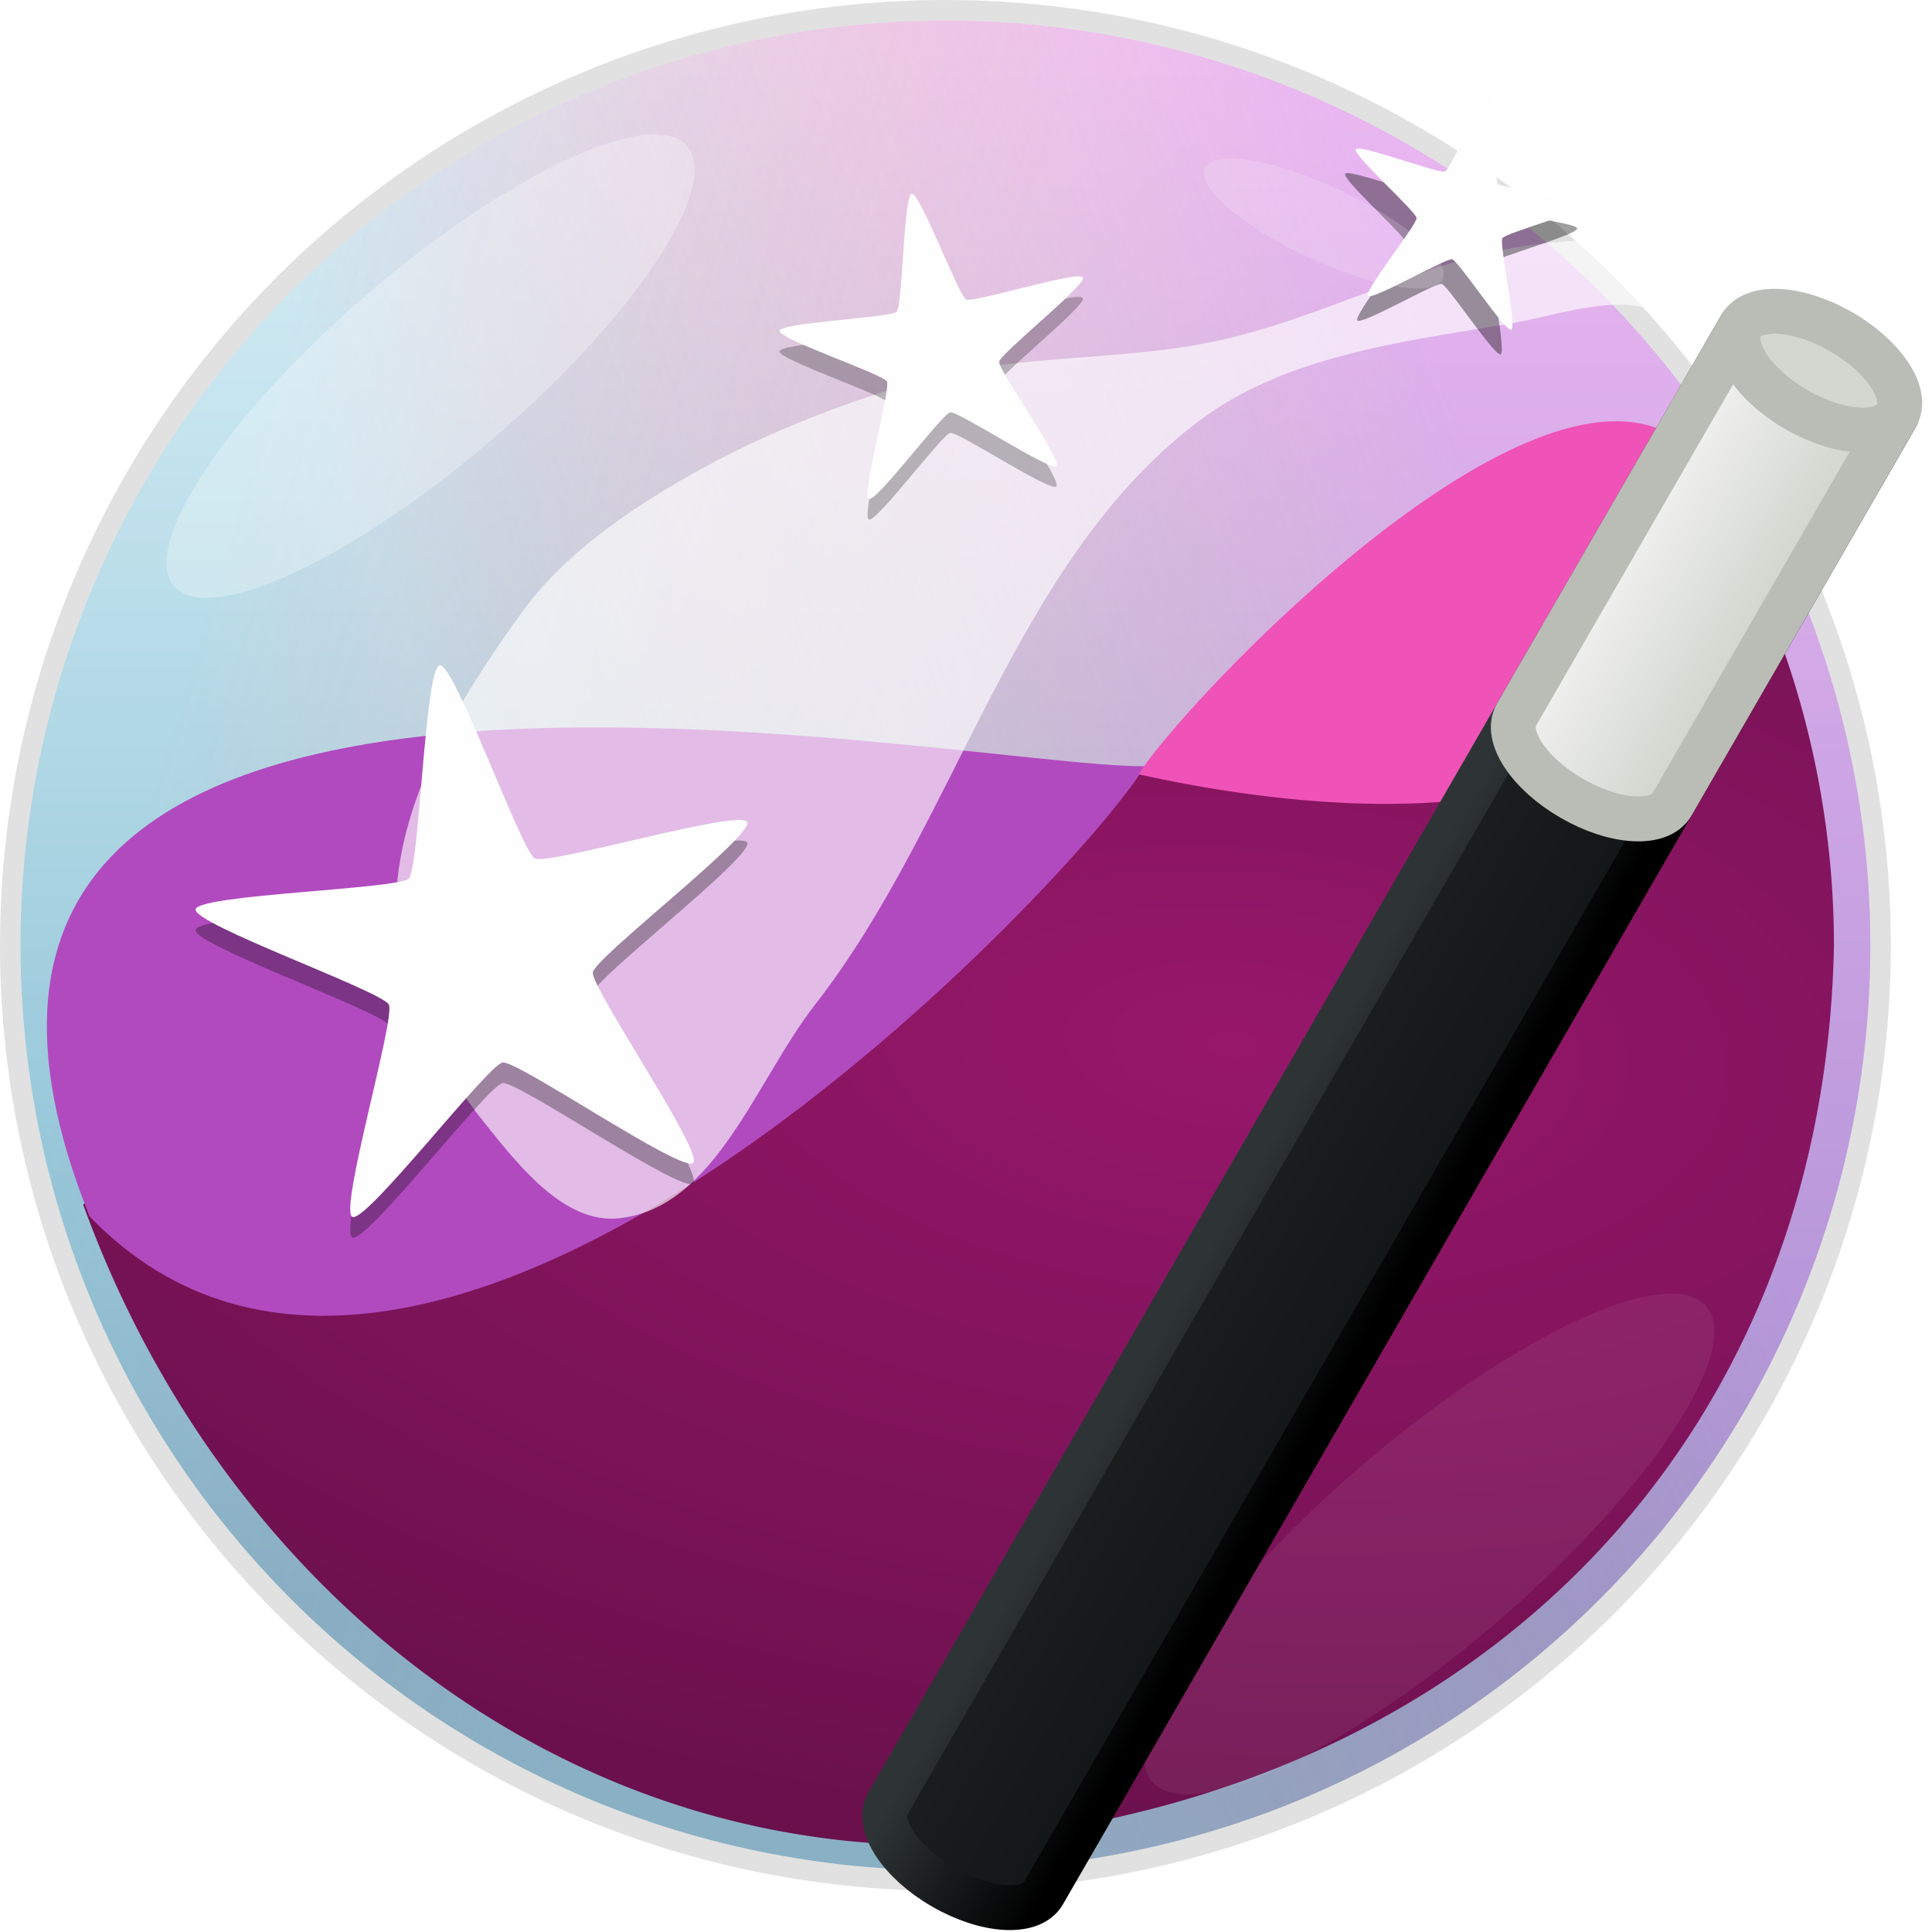 <svg xmlns="http://www.w3.org/2000/svg" xmlns:xlink="http://www.w3.org/1999/xlink" height="48" viewBox="0 0 48 48" width="48" enable-background="new"><title>Template icons dark</title><defs><linearGradient id="d"><stop offset="0" stop-color="#1cdbff" stop-opacity=".143"/><stop offset="1" stop-color="#c34c74" stop-opacity="0"/></linearGradient><linearGradient id="c"><stop offset="0" stop-color="#d663eb" stop-opacity=".423"/><stop offset="1" stop-color="#c34c74" stop-opacity="0"/></linearGradient><linearGradient id="g"><stop offset="0" stop-color="#97176b"/><stop offset="1" stop-color="#69104b"/></linearGradient><linearGradient id="b"><stop offset="0" stop-color="#8ab0c4"/><stop offset="1" stop-color="#fcf6f8"/></linearGradient><linearGradient id="a"><stop offset="0" stop-color="#d8eaf3"/><stop offset="1" stop-color="#fff" stop-opacity=".945"/></linearGradient><linearGradient id="e"><stop offset="0" stop-color="#eeeeec"/><stop offset="1" stop-color="#d3d7cf"/></linearGradient><linearGradient id="f"><stop offset="0" stop-color="#2e3436"/><stop offset="1"/></linearGradient><linearGradient xlink:href="#b" id="h" x1="160" y1="196" x2="160" y2="110.592" gradientUnits="userSpaceOnUse" gradientTransform="translate(-49.133 -49.133) scale(.454)"/><linearGradient xlink:href="#c" id="i" gradientUnits="userSpaceOnUse" gradientTransform="translate(-49.133 -49.133) scale(.454)" x1="191.501" y1="140.476" x2="137.499" y2="161.382"/><linearGradient xlink:href="#d" id="j" gradientUnits="userSpaceOnUse" gradientTransform="translate(-49.133 -49.133) scale(.454)" x1="115.424" y1="153.693" x2="151.567" y2="164.5"/><linearGradient xlink:href="#f" id="m" gradientUnits="userSpaceOnUse" gradientTransform="scale(1.947) rotate(30 -52.286 194.21)" x1="9.697" y1="24.661" x2="33.232" y2="24.661"/><linearGradient xlink:href="#f" id="n" gradientUnits="userSpaceOnUse" gradientTransform="scale(1.947) rotate(30 -52.286 194.21)" x1="19.5" y1="28.5" x2="23.5" y2="28.5"/><linearGradient xlink:href="#e" id="o" gradientUnits="userSpaceOnUse" gradientTransform="scale(1.947) rotate(30 -52.286 194.21)" x1="20" y1="12" x2="23" y2="12"/><radialGradient xlink:href="#g" id="k" gradientUnits="userSpaceOnUse" gradientTransform="matrix(1.428 .099 -.05 .715 -201.735 -102.797)" cx="168.187" cy="156.788" fx="168.187" fy="156.788" r="29.345"/><filter id="l" x="-.072" width="1.144" y="-.101" height="1.201" color-interpolation-filters="sRGB"><feGaussianBlur stdDeviation="2.003"/></filter></defs><g><circle style="isolation:auto;mix-blend-mode:normal;marker:none" cx="23.489" cy="23.489" r="23.489" color="#000" overflow="visible" fill-opacity=".121" stroke-width=".517" stroke-opacity=".995" enable-background="accumulate"/><circle r="22.979" cy="23.489" cx="23.489" style="isolation:auto;mix-blend-mode:normal;marker:none" color="#000" display="block" overflow="visible" fill="url(#h)" stroke-width=".389" stroke-opacity=".995" enable-background="accumulate"/><circle style="isolation:auto;mix-blend-mode:normal;marker:none" cx="23.489" cy="23.489" r="22.979" color="#000" display="block" overflow="visible" fill="url(#i)" stroke-width=".389" stroke-opacity=".995" enable-background="accumulate"/><circle r="22.979" cy="23.489" cx="23.489" style="isolation:auto;mix-blend-mode:normal;marker:none" color="#000" display="block" overflow="visible" fill="url(#j)" stroke-width=".389" stroke-opacity=".995" enable-background="accumulate"/><path d="M25.763 19.157c-12.892 5.24-18.605 6.911-23.697 10.77 3.286 9.067 11.14 15.645 20.508 15.909 13.76-.64 22.755-9.808 22.99-22.354a22.238 22.238 0 0 0-2.88-10.92c.014.034.036.064.05.1-14.591 6.995-12.742 6.448-16.971 6.495z" style="isolation:auto;mix-blend-mode:normal;marker:none" color="#000" overflow="visible" fill="url(#k)" stroke-width=".476" stroke-opacity=".995" enable-background="accumulate"/><path d="M28.441 19.035c-1.466 2.54-17.711 20.011-26.216 11.186-6.861-17.115 21.62-11.118 26.216-11.186z" style="isolation:auto;mix-blend-mode:normal;marker:none" color="#000" display="block" overflow="visible" fill="#b14abf" stroke-width=".69" stroke-opacity=".995" enable-background="accumulate"/><path style="isolation:auto;mix-blend-mode:normal;marker:none" d="M28.293 19.24c.965-1.687 12.786-14.329 14.837-5.903-.167 8.953-12.39 6.44-14.837 5.902z" color="#000" display="block" overflow="visible" fill="#ef53b7" stroke-width=".492" stroke-opacity=".995" enable-background="accumulate"/><path d="M61.939 5.167c2.349-3.237-.453-9.1-3.72-11.407-2.198-1.554-5.418-.239-8.074.204-5.174.861-10.825 1.56-15.01 4.723-9.027 6.82-11.691 19.436-18.644 28.361-2.888 3.707-4.855 9.887-9.527 10.39-2.635.285-4.84-2.512-6.498-4.579-2.363-2.947-4.37-6.684-4.358-10.461.017-5.214 3.06-10.17 6.11-14.399 1.637-2.271 3.937-4.055 6.3-5.558 4.067-2.586 8.617-4.476 13.261-5.766 4.584-1.273 9.493-.893 14.148-1.873 5.617-1.181 10.812-4.37 16.535-4.81 2.863-.22 6.554-.957 8.544 1.114 2.316 2.412.729 6.651.894 9.991.067 1.355-.925 3.115.039 4.07z" transform="matrix(.511 0 0 .511 11.824 11.137)" fill="#fefefe" fill-opacity=".632" fill-rule="evenodd" stroke-width=".861" filter="url(#l)"/><path d="M37.283 8.803c-.147.062-1.31-1.713-1.466-1.75-.156-.036-1.99 1.032-2.094.91-.104-.12 1.224-1.775 1.21-1.935-.012-.159-1.595-1.573-1.512-1.71.083-.136 2.067.616 2.215.554.147-.062 1.003-2.004 1.158-1.967.156.036.054 2.156.158 2.277.105.122 2.216.335 2.23.494.013.16-2.035.718-2.118.854-.083.137.366 2.211.219 2.273z" style="isolation:auto;mix-blend-mode:normal;marker:none" color="#000" display="block" overflow="visible" fill-opacity=".379" stroke-width=".372" enable-background="accumulate"/><path style="isolation:auto;mix-blend-mode:normal;marker:none" d="M37.545 8.192c-.147.061-1.31-1.714-1.466-1.75-.156-.037-1.99 1.031-2.094.91-.104-.12 1.224-1.776 1.21-1.935-.012-.16-1.595-1.573-1.512-1.71.083-.137 2.068.615 2.215.554.147-.062 1.003-2.004 1.159-1.968.155.037.053 2.157.157 2.278.105.121 2.216.335 2.23.494.013.16-2.035.717-2.118.854-.083.137.366 2.21.22 2.273z" color="#000" display="block" overflow="visible" fill="#fefefe" stroke-width=".372" enable-background="accumulate"/><path style="isolation:auto;mix-blend-mode:normal;marker:none" d="M17.223 29.403c-.265.265-4.366-2.553-4.736-2.494-.37.059-3.4 4.005-3.734 3.835-.334-.17 1.078-4.94.908-5.275-.17-.333-4.86-1.995-4.801-2.365.059-.37 5.032-.502 5.297-.767.265-.264.396-5.238.767-5.297.37-.058 2.031 4.631 2.365 4.801.334.17 5.105-1.242 5.275-.908.17.334-3.776 3.364-3.835 3.734-.059.37 2.759 4.47 2.494 4.736z" color="#000" display="block" overflow="visible" fill-opacity=".302" stroke-width=".446" enable-background="accumulate"/><path d="M17.223 28.892c-.265.265-4.366-2.552-4.736-2.494-.37.06-3.4 4.006-3.734 3.836-.334-.17 1.078-4.941.908-5.275-.17-.334-4.86-1.996-4.801-2.366.059-.37 5.032-.501 5.297-.766.265-.265.396-5.239.767-5.297.37-.059 2.031 4.63 2.365 4.8.334.17 5.105-1.241 5.275-.907.17.333-3.776 3.363-3.835 3.733-.059.37 2.759 4.471 2.494 4.736z" style="isolation:auto;mix-blend-mode:normal;marker:none" color="#000" display="block" overflow="visible" fill="#fefefe" stroke-width=".446" enable-background="accumulate"/><path style="isolation:auto;mix-blend-mode:normal;marker:none" d="M26.244 12.086c-.144.149-2.432-1.366-2.636-1.33-.203.035-1.837 2.24-2.023 2.15-.186-.09.548-2.735.451-2.918-.097-.182-2.699-1.055-2.67-1.26.029-.204 2.77-.323 2.914-.472.144-.149.17-2.893.373-2.929.204-.036 1.165 2.535 1.35 2.626.186.09 2.804-.733 2.901-.55.097.182-2.051 1.89-2.08 2.095-.029.204 1.564 2.44 1.42 2.588z" color="#000" display="block" overflow="visible" fill-opacity=".247" stroke-width=".372" enable-background="accumulate"/><path d="M26.244 11.576c-.144.148-2.432-1.367-2.636-1.331-.203.036-1.837 2.241-2.023 2.15-.186-.09.548-2.735.451-2.917-.097-.183-2.699-1.055-2.67-1.26.029-.205 2.77-.324 2.914-.473.144-.148.17-2.893.373-2.929.204-.036 1.165 2.535 1.35 2.626.186.09 2.804-.733 2.901-.55.097.182-2.051 1.89-2.08 2.095-.029.205 1.564 2.44 1.42 2.589z" style="isolation:auto;mix-blend-mode:normal;marker:none" color="#000" display="block" overflow="visible" fill="#fefefe" stroke-width=".372" enable-background="accumulate"/><ellipse style="isolation:auto;mix-blend-mode:normal;marker:none" cx="2.198" cy="13.869" rx="8.398" ry="2.38" transform="rotate(-40.62)" color="#000" display="block" overflow="visible" fill="#fff" fill-opacity=".286" stroke-width=".366" enable-background="accumulate"/><ellipse transform="rotate(25.023)" ry=".924" rx="3.261" cy="-8.878" cx="32.148" style="isolation:auto;mix-blend-mode:normal;marker:none" color="#000" display="block" overflow="visible" fill="#fff" fill-opacity=".159" stroke-width=".142" enable-background="accumulate"/><ellipse transform="rotate(-40.62)" ry="2.57" rx="9.069" cy="52.233" cx="1.978" style="isolation:auto;mix-blend-mode:normal;marker:none" color="#000" display="block" overflow="visible" fill="#fff" fill-opacity=".066" stroke-width=".396" enable-background="accumulate"/><g transform="translate(-73.02 -66.281) scale(.573)" stroke-width="1.947"><path d="M202.923 129.8l-36.988 64.065c-.538.93.536 2.557 2.398 3.632 1.863 1.075 3.808 1.192 4.346.261l36.988-64.065z" fill="url(#m)" stroke="url(#n)" stroke-linejoin="round"/><path d="M202.923 129.8l-9.734 16.859c-.537.93.536 2.557 2.399 3.632 1.862 1.076 3.807 1.192 4.345.261l9.734-16.859z" fill="url(#o)" stroke="#babdb6" stroke-linejoin="round"/><ellipse transform="rotate(30)" cx="244.53" cy="10.948" rx="3.893" ry="1.947" fill="#d3d7cf" stroke="#babdb6"/></g></g></svg>